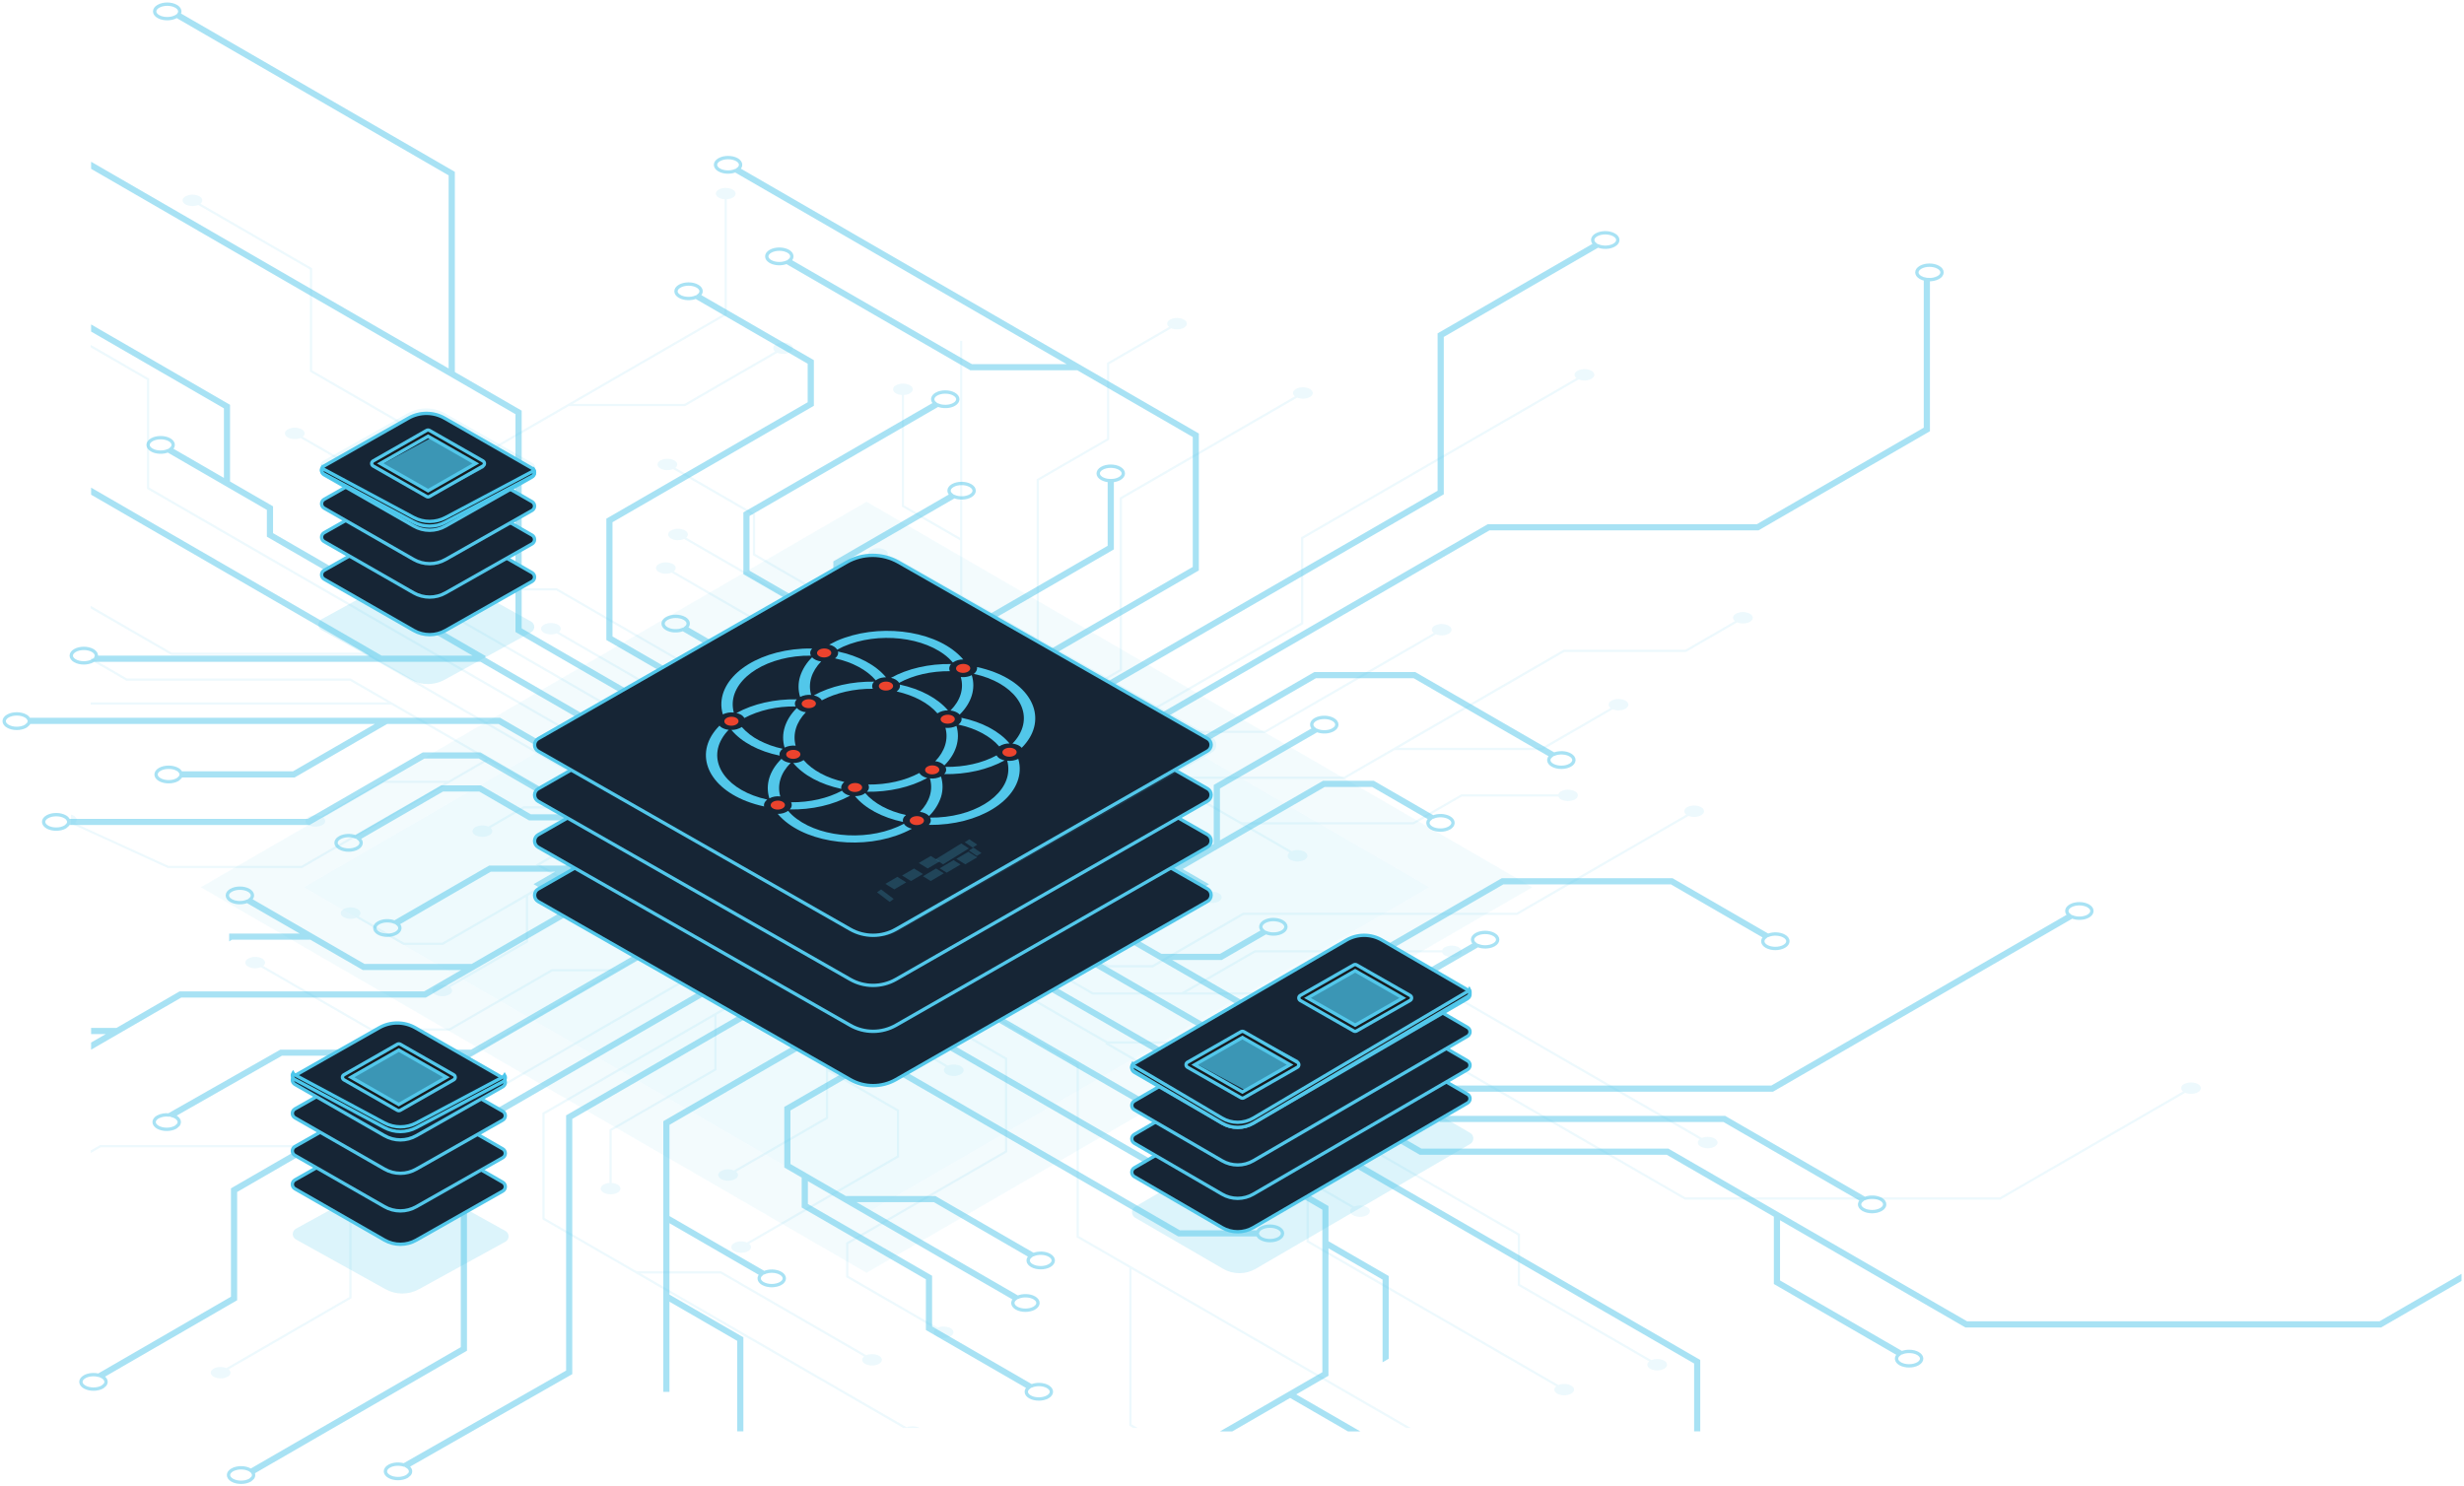 <?xml version="1.0" encoding="UTF-8"?>
<svg width="590px" height="356px" viewBox="0 0 590 356" version="1.1" xmlns="http://www.w3.org/2000/svg" xmlns:xlink="http://www.w3.org/1999/xlink">
    <g id="Page-1" stroke="none" stroke-width="1" fill="none" fill-rule="evenodd">
        <g id="Desktop-HD-Copy-3" transform="translate(-829, -216)">
            <g id="test" transform="translate(830, 217)">
                <path d="M568.871,315.845 L469.903,315.845 L398.467,274.532 L398.389,274.487 L339.247,274.487 L258.379,227.722 L266.918,222.783 L343.836,267.266 L343.914,267.311 L411.786,267.311 L444.849,286.428 C443.999,287.107 444.093,288.058 445.149,288.668 C446.33,289.345 448.219,289.345 449.4,288.668 C450.58,287.992 450.58,286.892 449.4,286.215 C448.342,285.603 446.698,285.548 445.527,286.04 L412.053,266.684 L411.975,266.639 L344.103,266.639 L332.72,260.058 L423.429,260.058 L495.151,218.577 C496.332,219.069 497.966,219.015 499.022,218.402 C500.203,217.726 500.203,216.628 499.022,215.949 C497.841,215.27 495.952,215.273 494.771,215.949 C493.715,216.562 493.621,217.513 494.469,218.189 L423.242,259.384 L331.551,259.384 L302.86,242.792 L314.132,236.273 L334.132,236.273 L352.857,225.444 C354.038,225.936 355.675,225.879 356.73,225.269 C357.911,224.593 357.911,223.493 356.73,222.816 C355.549,222.14 353.66,222.14 352.479,222.816 C351.421,223.426 351.327,224.377 352.177,225.056 L333.941,235.601 L315.284,235.601 L358.886,210.395 L399.19,210.395 L421.67,223.405 C420.822,224.084 420.916,225.035 421.972,225.645 C423.153,226.324 425.042,226.324 426.223,225.645 C427.404,224.966 427.404,223.869 426.223,223.192 C425.167,222.582 423.524,222.527 422.35,223.017 L399.456,209.77 L399.378,209.726 L358.7,209.726 L302.189,242.407 L278.169,228.514 L291.429,228.514 L302.104,222.341 C303.285,222.854 304.952,222.814 306.024,222.187 C307.205,221.51 307.205,220.413 306.024,219.734 C304.843,219.055 302.954,219.057 301.773,219.734 C300.732,220.337 300.623,221.271 301.436,221.948 L291.243,227.84 L277,227.84 L267.582,222.4 L287.696,210.769 L281.4,207.131 L316.094,187.067 L327.666,187.067 L341.484,195.057 C340.636,195.736 340.73,196.687 341.786,197.297 C342.967,197.974 344.856,197.974 346.037,197.297 C347.218,196.621 347.218,195.521 346.037,194.844 C344.981,194.234 343.338,194.177 342.164,194.669 L327.933,186.44 L327.857,186.395 L315.905,186.395 L290.707,200.961 L290.707,187.613 L314.344,173.943 C315.525,174.435 317.159,174.381 318.217,173.77 C319.398,173.092 319.398,171.994 318.217,171.315 C317.036,170.636 315.147,170.639 313.966,171.315 C312.911,171.928 312.816,172.879 313.664,173.555 L290.027,187.225 L290.027,201.349 L280.722,206.731 L247.999,187.807 L263.18,179.026 L282.864,179.026 L313.987,161.028 L337.604,161.028 L370.43,180.015 C369.582,180.694 369.677,181.645 370.732,182.255 C371.913,182.932 373.802,182.932 374.983,182.255 C376.164,181.579 376.164,180.479 374.983,179.802 C373.927,179.19 372.284,179.138 371.112,179.627 L337.868,160.403 L337.79,160.356 L313.815,160.356 L282.691,178.355 L264.349,178.355 L355.542,125.619 L419.965,125.619 L460.554,102.146 L460.721,102.049 L460.721,65.962 C461.554,66.026 462.387,65.854 463.128,65.467 C464.308,64.791 464.308,63.693 463.128,63.014 C461.947,62.335 460.058,62.338 458.877,63.014 C457.696,63.691 457.696,64.791 458.877,65.467 C459.24,65.668 459.633,65.807 460.041,65.879 L460.041,101.661 L419.778,124.947 L355.353,124.947 L247.333,187.419 L235.074,180.323 L344.143,117.25 L344.31,117.153 L344.31,79.464 L381.624,57.884 C382.805,58.373 384.439,58.319 385.497,57.709 C386.678,57.032 386.678,55.932 385.497,55.256 C384.316,54.579 382.427,54.577 381.246,55.256 C380.19,55.866 380.096,56.817 380.946,57.496 L343.796,78.977 L343.628,79.074 L343.628,116.77 L234.392,179.928 L221.514,172.481 L285.495,135.481 L285.662,135.384 L285.662,103.05 L175.767,39.487 C176.615,38.808 176.521,37.858 175.465,37.247 C174.284,36.571 172.395,36.571 171.214,37.247 C170.033,37.924 170.033,39.024 171.214,39.7 C172.27,40.311 173.913,40.367 175.085,39.875 L255.894,86.608 L231.612,86.608 L188.038,61.418 C188.888,60.739 188.794,59.788 187.736,59.178 C186.555,58.501 184.666,58.501 183.485,59.178 C182.304,59.854 182.304,60.954 183.485,61.631 C184.541,62.241 186.184,62.298 187.358,61.806 L231.36,87.234 L231.437,87.279 L257.073,87.279 L285.006,103.433 L285.006,135.007 L233.497,164.789 L233.497,148.748 L265.142,130.447 L265.31,130.347 L265.31,114.101 C265.935,114.076 266.545,113.909 267.095,113.612 C268.276,112.935 268.276,111.838 267.095,111.159 C265.915,110.48 264.025,110.482 262.844,111.159 C261.664,111.835 261.664,112.935 262.844,113.612 C263.395,113.909 264.005,114.076 264.63,114.101 L264.63,129.95 L232.984,148.252 L232.817,148.351 L232.817,165.172 L220.843,172.096 L207.618,164.453 L199.589,169.089 L199.589,134.064 L227.501,117.922 C228.681,118.411 230.318,118.357 231.374,117.747 C232.555,117.07 232.555,115.97 231.374,115.294 C230.193,114.617 228.304,114.615 227.123,115.294 C226.065,115.904 225.97,116.855 226.821,117.531 L199.109,133.576 L198.942,133.676 L198.942,147.97 L178.072,135.906 L178.072,122.34 L223.59,96.017 C224.771,96.509 226.405,96.455 227.461,95.845 C228.641,95.166 228.641,94.068 227.461,93.389 C226.28,92.71 224.39,92.713 223.21,93.389 C222.154,94.002 222.06,94.951 222.907,95.629 L177.565,121.853 L177.397,121.952 L177.397,136.29 L198.937,148.748 L198.937,169.489 L187.516,176.093 L177.857,170.508 L177.857,157.822 L163.215,149.356 C164.063,148.677 163.969,147.727 162.913,147.116 C161.732,146.437 159.843,146.437 158.662,147.116 C157.481,147.795 157.481,148.893 158.662,149.569 C159.718,150.18 161.362,150.234 162.533,149.744 L177.175,158.21 L177.175,170.118 L145.26,151.653 L145.26,123.842 L193.312,96.055 L193.479,95.958 L193.479,85.486 L166.304,69.772 C167.152,69.094 167.058,68.143 166.002,67.532 C164.821,66.856 162.932,66.854 161.751,67.532 C160.57,68.211 160.57,69.309 161.751,69.985 C162.807,70.596 164.451,70.65 165.624,70.16 L192.797,85.874 L192.797,95.573 L144.755,123.357 L144.587,123.454 L144.587,152.041 L186.86,176.481 L178.32,181.42 L123.514,149.723 L123.514,97.576 L107.515,88.325 L107.515,40.382 L41.826,2.402 C42.268,1.775 42.051,1.027 41.17,0.509 C39.989,-0.17 38.1,-0.17 36.919,0.509 C35.738,1.188 35.738,2.286 36.919,2.962 C38.1,3.639 39.989,3.639 41.17,2.962 C41.219,2.931 41.257,2.898 41.305,2.868 L106.83,40.769 L106.83,87.937 L21.214,38.425 L21.214,39.201 L122.832,97.964 L122.832,150.123 L177.64,181.82 L167.941,187.429 L114.588,156.564 L114.758,156.271 L63.983,126.915 L63.983,120.495 L53.679,114.539 L53.679,96.174 L21.214,77.394 L21.214,78.172 L53.018,96.561 L53.018,114.149 L39.899,106.563 C40.747,105.886 40.653,104.935 39.597,104.325 C38.416,103.646 36.527,103.646 35.346,104.325 C34.165,105.004 34.165,106.099 35.346,106.778 C36.402,107.388 38.045,107.443 39.217,106.951 L63.305,120.883 L63.305,127.303 L113.659,156.422 L90.28,156.422 L21.214,116.476 L21.214,117.243 L88.955,156.422 L21.991,156.422 C22.227,155.857 21.963,155.239 21.198,154.795 C20.017,154.116 18.128,154.116 16.947,154.795 C15.766,155.473 15.766,156.571 16.947,157.248 C18.128,157.924 20.017,157.924 21.198,157.248 C21.25,157.217 21.285,157.184 21.332,157.153 L21.384,157.096 L114.162,157.096 L167.268,187.805 L157.222,193.617 L118.727,171.353 L118.649,171.308 L5.928,171.308 C5.762,170.953 5.484,170.662 5.136,170.482 C3.956,169.806 2.066,169.806 0.886,170.482 C-0.295,171.159 -0.295,172.259 0.886,172.935 C2.066,173.612 3.956,173.614 5.136,172.935 C5.183,172.907 5.228,172.875 5.271,172.841 L5.793,172.368 C5.875,172.252 5.935,172.122 5.97,171.984 L90.261,171.984 L69.264,184.126 L42.315,184.126 C42.155,183.751 41.868,183.444 41.505,183.258 C40.324,182.582 38.435,182.582 37.254,183.258 C36.074,183.935 36.074,185.035 37.254,185.714 C38.435,186.393 40.324,186.39 41.505,185.714 C41.557,185.683 41.593,185.65 41.64,185.617 L42.162,185.144 C42.235,185.039 42.29,184.923 42.327,184.801 L69.443,184.801 L91.604,171.984 L118.475,171.984 L156.56,194.009 L147.716,199.124 L114.014,179.632 L113.936,179.587 L100.352,179.587 L72.808,195.509 L15.407,195.509 C15.253,195.117 14.959,194.796 14.583,194.608 C13.402,193.931 11.513,193.931 10.332,194.608 C9.151,195.284 9.151,196.384 10.332,197.063 C11.513,197.742 13.402,197.74 14.583,197.063 C14.635,197.032 14.67,196.999 14.718,196.966 L15.239,196.493 C15.306,196.398 15.358,196.293 15.395,196.183 L72.99,196.183 L100.527,180.254 L113.752,180.254 L138.218,194.407 L125.982,194.407 L114.044,187.497 L104.777,187.497 L84.156,199.422 C82.987,198.948 81.386,199.029 80.349,199.627 C79.168,200.304 79.168,201.404 80.349,202.08 C81.53,202.757 83.419,202.757 84.6,202.08 C85.677,201.458 85.752,200.484 84.848,199.802 L104.966,188.169 L113.874,188.169 L125.796,195.079 L139.375,195.079 L147.029,199.507 L134.588,206.705 L116.231,206.705 L93.498,219.85 C92.318,219.358 90.683,219.415 89.628,220.025 C88.447,220.701 88.447,221.801 89.628,222.478 C90.809,223.154 92.698,223.154 93.879,222.478 C94.934,221.867 95.029,220.917 94.181,220.238 L116.411,207.367 L133.414,207.367 L127.56,210.752 L136.659,216.022 L112.054,230.255 L86.17,230.255 L58.87,214.464 C59.72,213.785 59.626,212.836 58.57,212.223 C57.389,211.547 55.5,211.547 54.319,212.223 C53.139,212.9 53.139,214 54.319,214.676 C55.377,215.289 57.021,215.344 58.192,214.852 L72.26,222.979 L54.277,222.979 L54.277,223.753 L54.449,223.653 L73.422,223.653 L85.913,230.878 L85.991,230.923 L110.892,230.923 L100.685,236.824 L42.117,236.824 L27.003,245.577 L21.214,245.577 L21.214,246.251 L25.836,246.251 L21.214,248.921 L21.214,249.7 L42.296,237.508 L100.864,237.508 L137.339,216.415 L154.343,226.246 L111.905,250.781 L66.236,250.781 L39.418,266.031 C38.515,265.924 37.6,266.088 36.791,266.504 C35.611,267.183 35.611,268.28 36.791,268.959 C37.972,269.638 39.862,269.636 41.042,268.959 C41.094,268.929 41.13,268.895 41.177,268.862 L41.699,268.389 C42.141,267.762 41.923,267.017 41.042,266.497 C40.844,266.387 40.635,266.297 40.419,266.23 L66.425,251.431 L110.752,251.431 L54.702,283.838 L54.702,309.787 L22.584,328.366 C21.486,328.087 20.159,328.202 19.259,328.723 C18.078,329.399 18.078,330.499 19.259,331.176 C20.44,331.852 22.329,331.855 23.51,331.176 C23.559,331.147 23.597,331.112 23.642,331.081 L24.164,330.608 C24.608,329.981 24.4,329.234 23.51,328.716 C23.477,328.697 23.437,328.683 23.401,328.666 L55.387,310.168 L55.387,284.245 L155.032,226.622 L169.658,235.081 L109.737,269.721 L109.737,321.87 L59.047,351.169 C58.985,351.122 58.919,351.078 58.851,351.039 C57.67,350.36 55.781,350.36 54.6,351.039 C53.42,351.718 53.42,352.813 54.6,353.492 C55.781,354.171 57.67,354.168 58.851,353.492 C58.903,353.461 58.939,353.428 58.986,353.397 L59.508,352.924 C59.789,352.555 59.802,352.046 59.538,351.663 L110.417,322.26 L110.417,270.109 L170.307,235.476 L179.333,240.694 L134.956,266.357 L134.956,327.476 L95.718,349.856 C94.585,349.504 93.144,349.596 92.176,350.149 C90.995,350.828 90.995,351.926 92.176,352.602 C93.357,353.279 95.246,353.281 96.427,352.602 C96.473,352.573 96.518,352.542 96.561,352.508 L97.083,352.035 C97.515,351.424 97.319,350.7 96.486,350.192 L135.629,327.867 L135.629,266.74 L180.006,241.077 L192.183,248.119 L158.228,267.753 L158.228,331.938 L158.901,331.938 L158.901,310.047 L175.926,319.893 L175.926,341.399 L176.599,341.399 L176.599,319.505 L158.901,309.272 L158.901,291.247 L181.293,304.2 C180.509,304.874 180.632,305.794 181.664,306.39 C182.845,307.067 184.734,307.067 185.915,306.39 C187.096,305.714 187.096,304.614 185.915,303.937 C184.831,303.311 183.136,303.27 181.959,303.803 L158.903,290.468 L158.903,268.16 L192.856,248.526 L203.7,254.797 L187.198,264.325 L187.198,278.381 L191.363,280.791 L191.363,287.956 L221.105,305.156 L221.105,317.3 L245.319,331.304 C244.471,331.982 244.566,332.931 245.621,333.541 C246.802,334.22 248.691,334.22 249.872,333.541 C251.053,332.862 251.053,331.767 249.872,331.088 C248.817,330.478 247.173,330.424 245.999,330.916 L221.786,316.912 L221.786,304.768 L192.044,287.568 L192.044,281.182 L242.034,310.09 C241.25,310.764 241.373,311.684 242.402,312.28 C243.583,312.959 245.473,312.959 246.653,312.28 C247.834,311.602 247.834,310.504 246.653,309.828 C245.569,309.201 243.874,309.16 242.695,309.693 L202.619,286.511 L222.73,286.511 L245.765,299.857 C244.918,300.534 245.012,301.484 246.068,302.097 C247.248,302.774 249.138,302.774 250.319,302.097 C251.499,301.421 251.499,300.321 250.319,299.642 C249.263,299.031 247.619,298.977 246.448,299.469 L222.973,285.894 L222.896,285.849 L201.499,285.849 L201.499,285.884 L187.866,278 L187.866,264.72 L204.366,255.178 L207.64,257.07 L211.89,254.613 L281.173,294.677 L281.251,294.722 L300.144,294.722 C300.3,295.108 300.591,295.425 300.963,295.613 C302.144,296.29 304.033,296.29 305.214,295.613 C306.395,294.937 306.395,293.837 305.214,293.16 C304.033,292.484 302.144,292.482 300.963,293.16 C300.591,293.347 300.3,293.663 300.144,294.05 L281.426,294.05 L212.564,254.215 L223.094,248.124 L280.668,281.421 C279.82,282.097 279.914,283.048 280.97,283.658 C282.151,284.337 284.04,284.337 285.221,283.658 C286.402,282.979 286.402,281.884 285.221,281.205 C284.165,280.595 282.521,280.541 281.348,281.03 L223.767,247.736 L234.678,241.428 L316.035,288.477 L316.035,327.864 L292.62,341.407 L293.963,341.407 L307.918,333.336 L321.873,341.407 L323.226,341.407 L308.584,332.948 L316.701,328.255 L316.701,297.267 L330.455,305.222 L330.455,324.567 L331.126,324.179 L331.126,304.832 L316.701,296.491 L316.701,288.079 L235.351,241.04 L247.336,234.109 L405.051,325.314 L405.051,341.399 L405.722,341.399 L405.722,324.931 L248.007,233.719 L257.706,228.11 L338.99,275.114 L339.065,275.162 L398.207,275.162 L424.303,290.249 L424.147,290.249 L424.147,306.279 L453.695,323.367 C452.848,324.046 452.942,324.997 453.998,325.608 C455.178,326.284 457.068,326.284 458.249,325.608 C459.429,324.931 459.429,323.833 458.249,323.155 C457.193,322.544 455.549,322.49 454.378,322.98 L424.827,305.891 L424.827,290.547 L469.646,316.472 L469.721,316.517 L569.05,316.517 L588,305.558 L588,304.78 L568.871,315.845 Z M207.64,256.287 L128.915,210.762 L207.637,165.238 L286.359,210.764 L207.64,256.287 Z" id="Shape" stroke="#52C7EA" stroke-width="0.8" opacity="0.5"></path>
                <path d="M20.722,82.189 L34.192,89.98 L34.192,116.068 L158.595,187.988 L150.947,192.408 L86.834,155.344 L86.773,155.309 L40.127,155.309 L20.722,144.092 L20.722,144.705 L39.921,155.804 L39.982,155.839 L86.631,155.839 L150.427,192.716 L143.692,196.609 L83.01,161.535 L82.949,161.5 L29.414,161.5 L20.722,156.473 L20.722,157.086 L29.211,161.994 L29.272,162.03 L82.807,162.03 L91.788,167.219 L20.722,167.219 L20.722,167.75 L92.702,167.75 L115.33,180.834 L106.44,185.974 L90.667,185.974 L75.895,194.515 C74.904,194.123 73.793,194.173 72.841,194.652 C71.917,195.187 71.917,196.053 72.841,196.588 C73.893,197.12 75.135,197.12 76.188,196.588 C77.022,196.114 77.095,195.355 76.424,194.82 L90.807,186.506 L105.525,186.506 L71.151,206.385 L39.354,206.385 L16.903,196.126 C17.572,195.591 17.496,194.843 16.666,194.361 C16.456,194.245 16.232,194.156 16,194.096 L16,196.538 C16.126,196.51 16.251,196.475 16.373,196.434 L39.16,206.872 L39.221,206.908 L71.289,206.908 L115.86,181.139 L134.804,192.091 L124.346,192.091 L115.924,196.964 C114.924,196.555 113.797,196.599 112.832,197.085 C111.911,197.619 111.911,198.485 112.832,199.018 C113.883,199.553 115.126,199.553 116.176,199.018 C116.999,198.545 117.086,197.806 116.446,197.274 L124.481,192.626 L135.713,192.626 L143.144,196.921 L127.676,205.862 L127.279,206.098 L132.242,208.971 L104.892,224.782 L95.763,224.782 L84.863,218.482 C85.532,217.947 85.459,217.197 84.627,216.717 C83.575,216.182 82.332,216.182 81.28,216.717 C80.356,217.249 80.356,218.115 81.28,218.65 C82.115,219.124 83.407,219.176 84.334,218.788 L95.559,225.279 L95.621,225.314 L105.036,225.314 L124.92,213.818 L124.92,224.342 L106.277,235.121 C105.35,234.735 104.055,234.778 103.221,235.258 C102.297,235.793 102.297,236.659 103.221,237.194 C104.272,237.729 105.516,237.729 106.567,237.194 C107.402,236.721 107.475,235.964 106.804,235.429 L125.447,224.652 L125.447,213.513 L132.785,209.27 L158.597,224.178 L146.622,231.112 L131.098,231.112 L106.548,245.311 L87.924,245.311 L62.025,230.331 C62.693,229.796 62.618,229.049 61.788,228.566 C60.737,228.031 59.493,228.031 58.442,228.566 C57.518,229.101 57.518,229.967 58.442,230.502 C59.276,230.975 60.569,231.025 61.495,230.639 L87.727,245.801 L87.789,245.834 L106.695,245.834 L131.245,231.635 L145.701,231.635 L73.779,273.226 L22.969,273.226 L20.727,274.523 L20.727,275.136 L23.113,273.759 L73.924,273.759 L159.126,224.498 L168.797,230.095 L82.774,279.829 L82.642,279.907 L82.642,309.63 L53.205,326.647 C52.278,326.262 50.983,326.304 50.149,326.787 C49.227,327.319 49.227,328.185 50.149,328.72 C51.201,329.255 52.444,329.255 53.496,328.72 C54.33,328.247 54.403,327.49 53.732,326.955 L83.164,309.938 L83.164,280.207 L169.333,230.395 L179.495,236.266 L129.018,265.44 L128.886,265.519 L128.886,291.027 L215.322,341 L219.198,341 L219.167,340.976 C218.333,340.503 217.04,340.451 216.112,340.839 L152.374,303.991 L171.533,303.991 L205.902,323.869 C205.234,324.404 205.307,325.154 206.139,325.634 C207.19,326.169 208.434,326.169 209.485,325.634 C210.409,325.1 210.409,324.233 209.485,323.701 C208.651,323.228 207.358,323.176 206.429,323.561 L171.734,303.503 L171.673,303.468 L151.45,303.468 L129.418,290.731 L129.418,265.829 L170.042,242.336 L170.042,254.99 L144.947,269.497 L144.947,282.309 C144.451,282.329 143.967,282.461 143.529,282.695 C142.605,283.229 142.605,284.095 143.529,284.628 C144.58,285.163 145.824,285.163 146.875,284.628 C147.799,284.095 147.799,283.229 146.875,282.695 C146.438,282.46 145.953,282.329 145.457,282.309 L145.457,269.804 L170.553,255.295 L170.553,242.043 L180.006,236.584 L190.298,242.535 L190.43,242.611 L196.757,238.952 L196.757,266.581 L174.74,279.308 C173.814,278.922 172.519,278.965 171.685,279.448 C170.761,279.98 170.761,280.846 171.685,281.381 C172.736,281.916 173.98,281.916 175.031,281.381 C175.865,280.908 175.939,280.151 175.267,279.616 L197.284,266.886 L197.284,255.615 L213.763,265.119 L213.763,275.813 L177.855,296.569 C176.931,296.181 175.634,296.224 174.802,296.706 C173.878,297.241 173.878,298.105 174.802,298.64 C175.853,299.175 177.097,299.175 178.148,298.64 C178.98,298.167 179.056,297.409 178.385,296.875 L214.15,276.196 L214.283,276.12 L214.283,264.813 L197.293,254.99 L197.293,238.635 L206.299,233.429 L213.919,237.833 L213.919,247.843 L225.466,254.517 C224.794,255.052 224.87,255.802 225.702,256.282 C226.753,256.816 227.995,256.816 229.046,256.282 C229.97,255.747 229.97,254.881 229.046,254.346 C228.214,253.873 226.919,253.821 225.993,254.209 L214.446,247.533 L214.446,238.141 L239.633,252.702 L239.633,274.63 L201.731,296.541 L201.599,296.619 L201.599,304.876 L223.034,317.267 C222.365,317.801 222.438,318.552 223.27,319.032 C224.322,319.567 225.565,319.567 226.616,319.032 C227.54,318.499 227.54,317.633 226.616,317.098 C225.782,316.625 224.489,316.573 223.563,316.961 L202.128,304.568 L202.128,296.924 L240.028,275.013 L240.16,274.937 L240.16,252.394 L206.834,233.121 L213.569,229.226 L256.798,254.219 L256.798,295.341 L269.418,302.635 L269.418,340.439 L270.386,341 L271.448,341 L269.949,340.132 L269.949,302.942 L335.778,341 L336.839,341 L257.329,295.033 L257.329,253.913 L214.098,228.911 L221.748,224.488 L263.828,248.818 L263.696,249.055 L303.737,272.218 L303.737,277.278 L311.864,281.977 L311.864,296.458 L371.64,331.009 C370.969,331.544 371.045,332.294 371.877,332.774 C372.927,333.309 374.17,333.309 375.221,332.774 C376.145,332.242 376.145,331.376 375.221,330.841 C374.389,330.367 373.094,330.315 372.167,330.703 L312.391,296.153 L312.391,282.285 L322.737,288.268 C322.069,288.802 322.142,289.553 322.974,290.033 C324.025,290.568 325.269,290.568 326.32,290.033 C327.244,289.498 327.244,288.632 326.32,288.1 C325.486,287.626 324.193,287.574 323.264,287.962 L304.276,276.951 L304.276,271.889 L264.573,248.934 L283.006,248.934 L362.428,294.844 L362.428,306.852 L393.898,325.043 C393.229,325.578 393.302,326.328 394.134,326.811 C395.185,327.343 396.427,327.343 397.478,326.811 C398.402,326.276 398.402,325.41 397.478,324.875 C396.646,324.401 395.351,324.352 394.425,324.738 L362.955,306.544 L362.955,294.539 L284.067,248.93 L337.791,248.93 L402.379,286.27 L402.441,286.306 L477.976,286.306 L522.251,260.71 C523.178,261.096 524.473,261.053 525.307,260.573 C526.231,260.038 526.231,259.172 525.307,258.637 C524.255,258.102 523.012,258.102 521.961,258.637 C521.126,259.11 521.053,259.867 521.724,260.402 L477.836,285.776 L402.571,285.776 L337.983,248.435 L337.924,248.399 L264.166,248.399 L222.27,224.19 L230.194,219.611 L260.56,237.166 L260.621,237.201 L346.082,237.201 L405.995,271.842 C405.326,272.377 405.402,273.124 406.232,273.607 C407.284,274.14 408.526,274.14 409.578,273.607 C410.502,273.072 410.502,272.206 409.578,271.671 C408.746,271.198 407.451,271.146 406.525,271.534 L346.283,236.707 L346.221,236.671 L283.018,236.671 L299.577,227.096 L344.295,227.096 C344.42,227.403 344.649,227.655 344.943,227.806 C345.995,228.339 347.237,228.339 348.289,227.806 C349.213,227.271 349.213,226.405 348.289,225.87 C347.238,225.335 345.994,225.335 344.943,225.87 C344.648,226.021 344.418,226.273 344.295,226.58 L299.436,226.58 L281.948,236.688 L260.761,236.688 L230.733,219.303 L237.705,215.28 L264.289,230.651 L264.351,230.686 L275.056,230.686 L296.782,218.125 L362.294,218.125 L403.325,194.406 C404.246,194.772 405.518,194.723 406.338,194.247 C407.262,193.712 407.262,192.846 406.338,192.314 C405.286,191.779 404.043,191.779 402.992,192.314 C402.145,192.801 402.084,193.568 402.788,194.103 L362.152,217.585 L296.64,217.585 L274.914,230.144 L264.492,230.144 L245.194,218.986 L254.843,218.986 L264.197,224.394 L264.258,224.429 L271.57,224.429 L287.834,215.027 C288.756,215.389 290.02,215.337 290.838,214.864 C291.762,214.329 291.762,213.463 290.838,212.931 C289.787,212.396 288.543,212.396 287.492,212.931 C286.643,213.42 286.584,214.189 287.296,214.724 L271.426,223.899 L264.4,223.899 L255.044,218.499 L254.983,218.463 L244.275,218.463 L238.237,214.973 L248.056,209.293 L262.533,209.293 L280.463,198.928 C281.387,199.316 282.685,199.271 283.517,198.791 C284.441,198.256 284.441,197.39 283.517,196.855 C282.465,196.323 281.222,196.323 280.17,196.855 C279.338,197.328 279.263,198.088 279.934,198.623 L262.394,208.763 L248.975,208.763 L253.194,206.323 L253.591,206.087 L246.416,201.933 L265.828,190.709 L286.242,190.709 L307.776,203.157 C307.107,203.692 307.18,204.442 308.012,204.922 C309.063,205.457 310.307,205.457 311.358,204.922 C312.282,204.39 312.28,203.524 311.358,202.989 C310.524,202.516 309.231,202.464 308.303,202.852 L297.212,196.438 L337.479,196.438 L349.059,189.744 L372.134,189.744 C372.257,190.051 372.487,190.303 372.782,190.454 C373.834,190.986 375.076,190.986 376.128,190.454 C377.052,189.919 377.052,189.053 376.128,188.518 C375.076,187.986 373.834,187.986 372.782,188.518 C372.487,188.668 372.257,188.92 372.134,189.228 L348.918,189.228 L337.338,195.92 L296.297,195.92 L286.445,190.224 L286.386,190.191 L266.747,190.191 L274.796,185.536 L320.991,185.536 L332.914,178.643 L368.266,178.643 L385.168,168.871 C386.092,169.259 387.389,169.214 388.221,168.734 C389.145,168.199 389.145,167.333 388.221,166.798 C387.169,166.266 385.927,166.266 384.875,166.798 C384.043,167.272 383.967,168.031 384.638,168.566 L368.122,178.112 L333.831,178.112 L373.533,155.158 L402.682,155.158 L414.954,148.058 C415.878,148.446 417.173,148.404 418.008,147.921 C418.932,147.386 418.932,146.52 418.008,145.987 C416.956,145.452 415.713,145.452 414.661,145.987 C413.829,146.461 413.754,147.218 414.425,147.753 L402.543,154.616 L373.389,154.616 L320.849,185.004 L274.654,185.004 L245.884,201.635 L232.477,193.887 L265.948,174.537 L301.967,174.537 L342.825,150.914 C343.817,151.306 344.928,151.256 345.881,150.777 C346.805,150.242 346.805,149.376 345.881,148.841 C344.829,148.309 343.587,148.309 342.535,148.841 C341.703,149.315 341.627,150.074 342.298,150.609 L301.825,174.009 L266.865,174.009 L310.938,148.522 L311.07,148.446 L311.07,127.983 L377.005,89.866 C377.929,90.254 379.224,90.212 380.058,89.729 C380.982,89.196 380.982,88.33 380.058,87.795 C379.007,87.261 377.764,87.261 376.712,87.795 C375.878,88.269 375.805,89.026 376.476,89.561 L310.673,127.602 L310.541,127.678 L310.541,148.139 L231.946,193.575 L220.41,186.906 L267.517,159.673 L267.65,159.595 L267.65,118.477 L309.598,94.228 C310.522,94.613 311.817,94.571 312.651,94.09 C313.575,93.556 313.575,92.689 312.651,92.155 C311.6,91.62 310.356,91.62 309.305,92.155 C308.473,92.628 308.397,93.387 309.068,93.92 L267.25,118.094 L267.118,118.172 L267.118,159.292 L219.881,186.601 L212.763,182.488 L247.765,162.25 L247.765,114.056 L264.592,104.328 L264.592,86.212 L279.45,77.624 C280.374,78.01 281.671,77.967 282.503,77.485 C283.427,76.952 283.427,76.086 282.503,75.551 C281.451,75.016 280.208,75.016 279.157,75.551 C278.325,76.025 278.249,76.782 278.92,77.317 L264.062,85.907 L264.062,104.034 L247.238,113.763 L247.238,161.94 L212.238,182.176 L202.634,176.624 L229.415,161.14 L229.415,80.63 L228.888,80.63 L228.888,127.794 L215.459,120.032 L215.459,93.591 C215.955,93.571 216.44,93.439 216.877,93.205 C217.801,92.67 217.801,91.804 216.877,91.269 C215.826,90.735 214.583,90.735 213.531,91.269 C212.607,91.804 212.607,92.67 213.531,93.205 C213.969,93.439 214.453,93.571 214.949,93.591 L214.949,120.332 L228.888,128.407 L228.888,142.625 L211.22,132.411 C211.837,131.881 211.74,131.154 210.927,130.683 C209.876,130.148 208.633,130.148 207.583,130.683 C206.659,131.218 206.659,132.084 207.583,132.619 C208.436,133.111 209.773,133.142 210.702,132.726 L228.888,143.245 L228.888,160.847 L202.1,176.321 L193.547,171.377 L206.562,163.854 L206.562,152.77 L203.274,150.877 L203.274,145.218 L179.817,131.649 L179.817,122.081 L160.717,111.039 C161.388,110.504 161.312,109.754 160.48,109.274 C159.429,108.739 158.186,108.739 157.134,109.274 C156.21,109.809 156.21,110.675 157.134,111.207 C157.966,111.68 159.261,111.732 160.187,111.344 L179.287,122.386 L179.287,131.961 L202.745,145.524 L202.745,150.564 L163.316,127.768 C163.936,127.238 163.839,126.511 163.026,126.04 C161.974,125.505 160.731,125.505 159.679,126.04 C158.755,126.575 158.755,127.441 159.679,127.976 C160.532,128.468 161.872,128.501 162.799,128.083 L194.41,146.357 L178.55,146.357 L160.353,135.842 C161.022,135.307 160.948,134.557 160.117,134.074 C159.064,133.542 157.822,133.542 156.77,134.074 C155.846,134.609 155.846,135.475 156.77,136.01 C157.723,136.489 158.834,136.539 159.826,136.148 L178.401,146.887 L195.275,146.887 L195.275,146.858 L206.028,153.077 L206.028,163.547 L193.013,171.072 L190.565,169.652 L190.432,169.577 L187.079,171.515 L132.436,139.932 L132.374,139.896 L117.469,139.896 C117.347,139.588 117.116,139.336 116.822,139.186 C115.77,138.651 114.527,138.651 113.475,139.186 C112.551,139.719 112.551,140.585 113.475,141.12 C114.527,141.654 115.77,141.654 116.822,141.12 C117.117,140.97 117.347,140.717 117.469,140.41 L132.23,140.41 L186.552,171.825 L178.245,176.629 L132.833,150.375 C133.504,149.84 133.428,149.09 132.596,148.607 C131.545,148.075 130.304,148.075 129.252,148.607 C128.328,149.142 128.328,150.008 129.252,150.543 C130.084,151.016 131.379,151.068 132.306,150.68 L177.713,176.934 L169.109,181.904 L104.939,144.811 L104.939,113.751 L135.205,96.253 L135.205,96.253 L163.061,96.253 L185.125,83.496 C186.049,83.884 187.346,83.841 188.178,83.358 C189.102,82.826 189.102,81.96 188.178,81.425 C187.126,80.89 185.883,80.89 184.832,81.425 C184,81.898 183.924,82.655 184.595,83.19 L162.917,95.733 L136.111,95.733 L172.895,74.465 L173.027,74.387 L173.027,46.72 C173.523,46.702 174.008,46.57 174.445,46.335 C175.369,45.802 175.369,44.936 174.445,44.401 C173.394,43.866 172.15,43.866 171.099,44.401 C170.175,44.936 170.175,45.802 171.099,46.335 C171.536,46.57 172.021,46.702 172.517,46.72 L172.517,74.079 L111.341,109.437 L73.725,87.689 L73.725,63.231 L47.001,47.783 C47.67,47.248 47.597,46.498 46.765,46.018 C45.713,45.483 44.47,45.483 43.419,46.018 C42.495,46.55 42.495,47.416 43.419,47.951 C44.253,48.424 45.546,48.476 46.474,48.088 L73.196,63.539 L73.196,87.994 L110.812,109.742 L104.542,113.368 L104.41,113.443 L104.41,137.87 L93.562,131.602 L93.562,116.347 L71.494,103.592 C72.163,103.057 72.087,102.307 71.258,101.824 C70.206,101.292 68.964,101.292 67.911,101.824 C66.987,102.359 66.987,103.225 67.911,103.76 C68.743,104.233 70.038,104.285 70.965,103.897 L93.028,116.652 L93.028,131.907 L104.405,138.483 L104.405,145.109 L168.579,182.216 L159.126,187.68 L34.729,115.763 L34.729,89.674 L20.722,81.579 L20.722,82.189 Z M190.437,170.192 L252.52,206.089 L190.437,241.986 L128.345,206.089 L190.437,170.192 Z" id="Shape" fill="#4BC7EC" fill-rule="nonzero" opacity="0.1"></path>
                <g id="Group" opacity="0.1" transform="translate(47, 119)" fill="#52C7EA" fill-rule="nonzero">
                    <g opacity="0.67" id="Path">
                        <polygon points="159.502 184.827 0.08 92.491 159.498 0.159 318.92 92.495"></polygon>
                    </g>
                    <polygon id="Path" points="159.502 170.508 24.805 92.493 159.5 14.478 294.195 92.495"></polygon>
                    <polygon id="Path" points="159.502 153.87 53.531 92.493 159.5 31.116 265.469 92.493"></polygon>
                    <path d="M159.502,154.187 C159.447,154.187 159.392,154.173 159.344,154.145 L53.363,92.768 C53.266,92.71 53.206,92.605 53.206,92.492 C53.206,92.378 53.266,92.273 53.363,92.216 L78.81,77.477 C78.96,77.404 79.142,77.46 79.225,77.605 C79.309,77.75 79.267,77.935 79.129,78.029 L54.166,92.493 L159.502,153.496 L264.836,92.486 L241.007,78.685 C240.856,78.598 240.804,78.404 240.891,78.252 C240.979,78.1 241.173,78.047 241.326,78.133 L265.637,92.218 C265.735,92.274 265.795,92.379 265.795,92.493 C265.795,92.607 265.734,92.712 265.637,92.77 L159.67,154.145 C159.619,154.174 159.561,154.189 159.502,154.187 L159.502,154.187 Z" id="Path"></path>
                </g>
                <path d="M201.737,169.646 C205.592,167.451 210.295,167.451 214.15,169.646 L288.127,211.873 C288.665,212.174 289,212.749 289,213.373 C289,213.997 288.665,214.571 288.127,214.872 L213.534,257.547 C210.132,259.484 205.981,259.484 202.579,257.547 L127.873,214.908 C127.335,214.607 127,214.033 127,213.409 C127,212.785 127.335,212.21 127.873,211.909 L201.737,169.646 Z" id="Path" stroke="#52C7EA" stroke-width="0.8" fill="#162535" fill-rule="nonzero"></path>
                <path d="M201.737,156.646 C205.592,154.451 210.295,154.451 214.15,156.646 L288.127,198.873 C288.665,199.174 289,199.749 289,200.373 C289,200.997 288.665,201.571 288.127,201.872 L213.534,244.547 C210.132,246.484 205.981,246.484 202.579,244.547 L127.873,201.908 C127.335,201.607 127,201.033 127,200.409 C127,199.785 127.335,199.21 127.873,198.909 L201.737,156.646 Z" id="Path" stroke="#52C7EA" stroke-width="0.8" fill="#162535" fill-rule="nonzero"></path>
                <path d="M201.737,145.646 C205.592,143.451 210.295,143.451 214.15,145.646 L288.127,187.873 C288.665,188.174 289,188.749 289,189.373 C289,189.997 288.665,190.571 288.127,190.872 L213.534,233.547 C210.132,235.484 205.981,235.484 202.579,233.547 L127.873,190.908 C127.335,190.607 127,190.033 127,189.409 C127,188.785 127.335,188.21 127.873,187.909 L201.737,145.646 Z" id="Path" stroke="#52C7EA" stroke-width="0.8" fill="#162535" fill-rule="nonzero"></path>
                <g id="Group" opacity="0.11" transform="translate(127, 132)" fill="#161B20" fill-rule="nonzero" stroke="#4BC7EC" stroke-width="0.8">
                    <path d="M75.193,1.722 C79.065,-0.469 83.79,-0.469 87.662,1.722 L161.977,43.885 C162.518,44.186 162.854,44.76 162.854,45.383 C162.854,46.006 162.518,46.58 161.977,46.881 L87.044,89.49 C83.627,91.425 79.456,91.425 76.039,89.49 L0.993,46.916 C0.452,46.616 0.115,46.042 0.115,45.419 C0.115,44.796 0.452,44.222 0.993,43.921 L75.193,1.722 Z" id="Path"></path>
                </g>
                <path d="M201.737,133.646 C205.592,131.451 210.295,131.451 214.15,133.646 L288.127,175.873 C288.665,176.174 289,176.749 289,177.373 C289,177.997 288.665,178.571 288.127,178.872 L213.534,221.547 C210.132,223.484 205.981,223.484 202.579,221.547 L127.873,178.908 C127.335,178.607 127,178.033 127,177.409 C127,176.785 127.335,176.21 127.873,175.909 L201.737,133.646 Z" id="Path" stroke="#52C7EA" stroke-width="0.8" fill="#162535" fill-rule="nonzero"></path>
                <g id="Group" opacity="0.2" transform="translate(75, 135)" fill="#52C7EA" fill-rule="nonzero">
                    <path d="M26.455,27.831 C25.052,27.833 23.672,27.477 22.456,26.801 L1.006,14.889 C0.528,14.622 0.234,14.129 0.234,13.596 C0.234,13.063 0.528,12.57 1.006,12.304 L21.193,1.215 C23.986,-0.332 27.42,-0.332 30.213,1.215 L51.154,12.843 C51.633,13.109 51.929,13.603 51.929,14.137 C51.929,14.67 51.633,15.164 51.154,15.43 L30.455,26.797 C29.239,27.475 27.859,27.832 26.455,27.831 L26.455,27.831 Z" id="Path"></path>
                </g>
                <path d="M105.472,124.16 C102.782,122.613 99.468,122.613 96.778,124.16 L76.612,135.59 C76.233,135.807 76,136.21 76,136.645 C76,137.081 76.233,137.483 76.612,137.701 L98.045,149.979 C100.416,151.34 103.336,151.34 105.707,149.979 L126.388,138.261 C126.767,138.044 127,137.641 127,137.206 C127,136.77 126.767,136.368 126.388,136.15 L105.472,124.16 Z" id="Path" stroke="#52C7EA" stroke-width="0.8" fill="#162535" fill-rule="nonzero"></path>
                <path d="M105.472,115.159 C102.782,113.614 99.469,113.614 96.778,115.159 L76.612,126.585 C76.233,126.803 76,127.205 76,127.64 C76,128.075 76.233,128.478 76.612,128.695 L98.045,140.98 C100.416,142.34 103.336,142.34 105.707,140.98 L126.388,129.265 C126.767,129.048 127,128.645 127,128.21 C127,127.775 126.767,127.373 126.388,127.155 L105.472,115.159 Z" id="Path" stroke="#52C7EA" stroke-width="0.8" fill="#162535" fill-rule="nonzero"></path>
                <path d="M105.472,107.159 C102.782,105.614 99.469,105.614 96.778,107.159 L76.612,118.588 C76.233,118.805 76,119.208 76,119.643 C76,120.079 76.233,120.481 76.612,120.699 L98.045,132.979 C100.416,134.34 103.336,134.34 105.707,132.979 L126.388,121.259 C126.767,121.042 127,120.639 127,120.204 C127,119.768 126.767,119.366 126.388,119.148 L105.472,107.159 Z" id="Path" stroke="#52C7EA" stroke-width="0.8" fill="#162535" fill-rule="nonzero"></path>
                <g id="Group" opacity="0.11" transform="translate(76, 97)" fill="#161B20" fill-rule="nonzero" stroke="#4BC7EC" stroke-width="0.8">
                    <path d="M29.408,1.372 C26.731,-0.153 23.433,-0.153 20.755,1.372 L0.684,12.645 C0.307,12.86 0.075,13.256 0.075,13.686 C0.075,14.115 0.307,14.512 0.684,14.727 L22.016,26.824 C24.375,28.169 27.282,28.169 29.642,26.824 L50.225,15.266 C50.602,15.051 50.834,14.654 50.834,14.225 C50.834,13.795 50.602,13.398 50.225,13.184 L29.408,1.372 Z" id="Path"></path>
                </g>
                <path d="M105.472,99.16 C102.782,97.613 99.469,97.613 96.778,99.16 L76.612,110.595 C76.233,110.812 76,111.215 76,111.651 C76,112.086 76.233,112.489 76.612,112.707 L98.045,124.977 C100.415,126.341 103.336,126.341 105.707,124.977 L126.388,113.253 C126.767,113.035 127,112.633 127,112.197 C127,111.762 126.767,111.359 126.388,111.141 L105.472,99.16 Z" id="Path" stroke="#52C7EA" stroke-width="0.8" fill="#162535" fill-rule="nonzero"></path>
                <path d="M126.398,111.954 L105.714,122.925 C103.342,124.199 100.422,124.199 98.05,122.925 L76.613,111.427 C76.424,111.324 76.267,111.177 76.158,111 C75.828,111.546 76.031,112.238 76.613,112.55 L98.04,124.042 C100.411,125.319 103.333,125.319 105.704,124.042 L126.389,113.069 C126.97,112.755 127.172,112.063 126.841,111.518 C126.739,111.699 126.586,111.849 126.398,111.954 Z" id="Path" stroke="#4BC7EC" stroke-width="0.8" fill="#161B20" fill-rule="nonzero"></path>
                <polygon id="Path" fill="#4BC7EC" fill-rule="nonzero" opacity="0.7" points="102.001 118 89 110.999 102.001 104 115 110.999"></polygon>
                <path d="M101.5,118 C101.378,117.999 101.258,117.967 101.152,117.907 L88.336,110.593 C88.127,110.466 88,110.242 88,110 C88,109.758 88.127,109.533 88.336,109.406 L101.152,102.09 C101.367,101.97 101.63,101.97 101.846,102.09 L114.664,109.406 C114.873,109.533 115,109.758 115,110 C115,110.242 114.873,110.466 114.664,110.593 L101.846,117.907 C101.74,117.967 101.621,117.999 101.5,118 L101.5,118 Z M90.068,109.999 L101.5,116.522 L112.93,110.001 L101.5,103.475 L90.068,109.999 Z" id="Shape" stroke="#52C7EA" stroke-width="0.8" fill="#161B20" fill-rule="nonzero"></path>
                <g id="Group" opacity="0.2" transform="translate(69, 281)" fill="#52C7EA" fill-rule="nonzero">
                    <path d="M26.319,27.789 C24.915,27.791 23.536,27.436 22.319,26.76 L0.87,14.847 C0.392,14.58 0.098,14.087 0.098,13.553 C0.098,13.02 0.392,12.527 0.87,12.26 L21.056,1.173 C23.85,-0.374 27.283,-0.374 30.076,1.173 L51.015,12.801 C51.494,13.068 51.79,13.561 51.79,14.095 C51.79,14.629 51.494,15.122 51.015,15.388 L30.316,26.755 C29.101,27.433 27.722,27.79 26.319,27.789 Z" id="Path"></path>
                </g>
                <path d="M98.473,270.16 C95.783,268.613 92.47,268.613 89.779,270.16 L69.612,281.59 C69.233,281.807 69,282.21 69,282.645 C69,283.081 69.233,283.483 69.612,283.701 L91.046,295.979 C93.418,297.34 96.337,297.34 98.708,295.979 L119.388,284.261 C119.767,284.044 120,283.641 120,283.206 C120,282.77 119.767,282.368 119.388,282.15 L98.473,270.16 Z" id="Path" stroke="#52C7EA" stroke-width="0.8" fill="#162535" fill-rule="nonzero"></path>
                <path d="M98.473,262.159 C95.783,260.614 92.47,260.614 89.779,262.159 L69.611,273.588 C69.233,273.806 69,274.209 69,274.644 C69,275.08 69.233,275.483 69.611,275.701 L91.046,287.979 C93.417,289.34 96.337,289.34 98.708,287.979 L119.388,276.262 C119.767,276.044 120,275.642 120,275.206 C120,274.771 119.767,274.368 119.388,274.151 L98.473,262.159 Z" id="Path" stroke="#52C7EA" stroke-width="0.8" fill="#162535" fill-rule="nonzero"></path>
                <path d="M98.473,253.159 C95.783,251.614 92.47,251.614 89.779,253.159 L69.612,264.586 C69.233,264.804 69,265.207 69,265.642 C69,266.078 69.233,266.48 69.612,266.698 L91.046,278.977 C93.417,280.341 96.337,280.341 98.708,278.977 L119.388,267.258 C119.767,267.041 120,266.638 120,266.203 C120,265.767 119.767,265.365 119.388,265.147 L98.473,253.159 Z" id="Path" stroke="#52C7EA" stroke-width="0.8" fill="#162535" fill-rule="nonzero"></path>
                <g id="Group" opacity="0.11" transform="translate(69, 244)" fill="#161B20" fill-rule="nonzero" stroke="#4BC7EC" stroke-width="0.8">
                    <path d="M29.511,1.329 C26.833,-0.195 23.535,-0.195 20.858,1.329 L0.784,12.602 C0.407,12.817 0.175,13.214 0.175,13.644 C0.175,14.073 0.407,14.47 0.784,14.685 L22.118,26.795 C24.478,28.14 27.385,28.14 29.744,26.795 L50.328,15.238 C50.705,15.023 50.937,14.626 50.937,14.196 C50.937,13.767 50.705,13.37 50.328,13.155 L29.511,1.329 Z" id="Path"></path>
                </g>
                <path d="M98.473,245.159 C95.783,243.614 92.47,243.614 89.779,245.159 L69.612,256.588 C69.233,256.806 69,257.208 69,257.644 C69,258.079 69.233,258.482 69.612,258.699 L91.046,270.977 C93.417,272.341 96.337,272.341 98.708,270.977 L119.388,259.26 C119.767,259.042 120,258.64 120,258.204 C120,257.769 119.767,257.366 119.388,257.149 L98.473,245.159 Z" id="Path" stroke="#52C7EA" stroke-width="0.8" fill="#162535" fill-rule="nonzero"></path>
                <path d="M119.389,256.951 L98.708,267.92 C96.337,269.193 93.418,269.193 91.046,267.92 L69.611,256.426 C69.422,256.325 69.266,256.177 69.159,256 C68.828,256.545 69.03,257.236 69.611,257.55 L91.046,269.043 C93.417,270.319 96.338,270.319 98.708,269.043 L119.389,258.074 C119.97,257.761 120.172,257.07 119.841,256.525 C119.734,256.702 119.578,256.85 119.389,256.951 Z" id="Path" stroke="#4BC7EC" stroke-width="0.8" fill="#161B20" fill-rule="nonzero"></path>
                <polygon id="Path" fill="#4BC7EC" fill-rule="nonzero" opacity="0.7" points="95.001 264 82 256.999 94.999 250 108 256.999"></polygon>
                <path d="M94.491,265 C94.369,264.999 94.249,264.967 94.143,264.907 L81.335,257.595 C81.127,257.468 81,257.243 81,257.001 C81,256.759 81.127,256.535 81.335,256.408 L94.143,249.093 C94.361,248.969 94.63,248.969 94.848,249.093 L107.654,256.408 C107.868,256.53 108,256.757 108,257.001 C108,257.246 107.868,257.472 107.654,257.595 L94.848,264.907 C94.739,264.969 94.616,265.001 94.491,265 L94.491,265 Z M83.068,257 L94.491,263.523 L105.911,257 L94.491,250.48 L83.068,257 Z" id="Shape" stroke="#52C7EA" stroke-width="0.8" fill="#161B20" fill-rule="nonzero"></path>
                <g id="Group" opacity="0.2" transform="translate(270, 257)" fill="#52C7EA" fill-rule="nonzero">
                    <path d="M25.765,46.919 C24.389,46.92 23.037,46.555 21.844,45.861 L0.813,33.641 C0.343,33.368 0.053,32.862 0.053,32.315 C0.053,31.767 0.343,31.262 0.813,30.989 L51.655,1.401 C54.395,-0.186 57.762,-0.186 60.501,1.401 L81.032,13.326 C81.501,13.6 81.789,14.106 81.789,14.653 C81.789,15.2 81.501,15.706 81.032,15.98 L29.687,45.861 C28.494,46.555 27.142,46.92 25.765,46.919 Z" id="Path"></path>
                </g>
                <path d="M329.903,249.151 C327.266,247.616 324.019,247.616 321.382,249.151 L270.599,278.691 C270.229,278.908 270,279.307 270,279.74 C270,280.172 270.229,280.572 270.599,280.789 L291.608,292.986 C293.932,294.338 296.794,294.338 299.118,292.986 L350.401,263.162 C350.771,262.945 351,262.546 351,262.113 C351,261.68 350.771,261.281 350.401,261.064 L329.903,249.151 Z" id="Path" stroke="#52C7EA" stroke-width="0.8" fill="#162535" fill-rule="nonzero"></path>
                <path d="M329.903,241.152 C327.267,239.616 324.019,239.616 321.382,241.152 L270.599,270.689 C270.229,270.905 270,271.305 270,271.738 C270,272.17 270.229,272.57 270.599,272.786 L291.608,284.986 C293.932,286.338 296.794,286.338 299.118,284.986 L350.401,255.16 C350.771,254.943 351,254.544 351,254.111 C351,253.678 350.771,253.279 350.401,253.062 L329.903,241.152 Z" id="Path" stroke="#52C7EA" stroke-width="0.8" fill="#162535" fill-rule="nonzero"></path>
                <path d="M329.903,233.152 C327.267,231.616 324.019,231.616 321.382,233.152 L270.599,262.689 C270.229,262.906 270,263.306 270,263.738 C270,264.171 270.229,264.57 270.599,264.787 L291.608,276.984 C293.932,278.339 296.794,278.339 299.118,276.984 L350.401,247.16 C350.771,246.944 351,246.544 351,246.112 C351,245.679 350.771,245.279 350.401,245.063 L329.903,233.152 Z" id="Path" stroke="#52C7EA" stroke-width="0.8" fill="#162535" fill-rule="nonzero"></path>
                <g id="Group" opacity="0.11" transform="translate(270, 223)" fill="#161B20" fill-rule="nonzero" stroke="#4BC7EC" stroke-width="0.8">
                    <path d="M59.888,1.368 C57.258,-0.153 54.019,-0.153 51.388,1.368 L0.73,30.621 C0.36,30.835 0.132,31.231 0.132,31.659 C0.132,32.087 0.36,32.483 0.73,32.698 L21.687,44.777 C24.006,46.116 26.86,46.116 29.179,44.777 L80.335,15.241 C80.705,15.027 80.933,14.631 80.933,14.203 C80.933,13.774 80.705,13.378 80.335,13.164 L59.888,1.368 Z" id="Path"></path>
                </g>
                <path d="M329.903,224.152 C327.267,222.616 324.019,222.616 321.382,224.152 L270.599,253.691 C270.229,253.907 270,254.307 270,254.739 C270,255.172 270.229,255.572 270.599,255.788 L291.608,267.986 C293.932,269.338 296.794,269.338 299.118,267.986 L350.401,238.16 C350.771,237.944 351,237.544 351,237.112 C351,236.679 350.771,236.279 350.401,236.063 L329.903,224.152 Z" id="Path" stroke="#52C7EA" stroke-width="0.8" fill="#162535" fill-rule="nonzero"></path>
                <path d="M350.399,236.457 L299.117,266.759 C296.793,268.132 293.932,268.132 291.608,266.759 L270.599,254.365 C270.414,254.257 270.26,254.099 270.156,253.907 C269.832,254.495 270.03,255.24 270.599,255.578 L291.608,267.97 C293.932,269.343 296.793,269.343 299.117,267.97 L350.399,237.671 C350.969,237.334 351.168,236.588 350.845,236 C350.739,236.191 350.585,236.349 350.399,236.457 L350.399,236.457 Z" id="Path" stroke="#52C7EA" stroke-width="0.8" fill="#161B20" fill-rule="nonzero"></path>
                <polygon id="Path" fill="#4BC7EC" fill-rule="nonzero" opacity="0.7" points="297 260 284 253 297 246 310 253"></polygon>
                <path d="M296.495,262 C296.374,262 296.255,261.968 296.15,261.909 L283.335,254.594 C283.127,254.467 283,254.242 283,254 C283,253.758 283.127,253.533 283.335,253.407 L296.148,246.093 C296.366,245.969 296.634,245.969 296.852,246.093 L309.665,253.407 C309.873,253.533 310,253.758 310,254 C310,254.242 309.873,254.467 309.665,254.594 L296.852,261.909 C296.744,261.97 296.62,262.002 296.495,262 Z M285.069,254.001 L296.495,260.525 L307.924,254.001 L296.495,247.478 L285.069,254.001 Z" id="Shape" stroke="#52C7EA" stroke-width="0.8" fill="#161B20" fill-rule="nonzero"></path>
                <polygon id="Path" fill="#4BC7EC" fill-rule="nonzero" opacity="0.7" points="324.001 245 311 237.999 324.001 231 337 237.999"></polygon>
                <path d="M323.491,246 C323.369,246 323.249,245.968 323.143,245.907 L310.335,238.599 C310.127,238.472 310,238.248 310,238.006 C310,237.764 310.127,237.54 310.335,237.413 L323.143,230.096 C323.36,229.968 323.631,229.968 323.848,230.096 L336.654,237.404 C336.868,237.526 337,237.752 337,237.997 C337,238.241 336.868,238.467 336.654,238.59 L323.848,245.898 C323.741,245.964 323.617,246 323.491,246 L323.491,246 Z M312.068,238.005 L323.491,244.524 L334.911,238.005 L323.491,231.488 L312.068,238.005 Z" id="Shape" stroke="#52C7EA" stroke-width="0.8" fill="#161B20" fill-rule="nonzero"></path>
                <g id="_-_-Ockam.io" transform="translate(168, 150)" fill-rule="nonzero">
                    <g id="img-hero">
                        <ellipse id="Oval" fill="#EC432D" transform="translate(61.625, 9.076) rotate(-0.88) translate(-61.625, -9.076) " cx="61.625" cy="9.076" rx="1.705" ry="1.073"></ellipse>
                        <ellipse id="Oval-2" fill="#EC432D" transform="translate(43.148, 13.308) rotate(-0.88) translate(-43.148, -13.308) " cx="43.148" cy="13.308" rx="1.705" ry="1.073"></ellipse>
                        <ellipse id="Oval-3" fill="#EC432D" transform="translate(17.247, 41.818) rotate(-0.88) translate(-17.247, -41.818) " cx="17.247" cy="41.818" rx="1.705" ry="1.073"></ellipse>
                        <ellipse id="Oval-4" fill="#EC432D" transform="translate(28.342, 5.381) rotate(-0.88) translate(-28.342, -5.381) " cx="28.342" cy="5.381" rx="1.705" ry="1.073"></ellipse>
                        <ellipse id="Oval-5" fill="#EC432D" transform="translate(50.54, 45.53) rotate(-0.88) translate(-50.54, -45.53) " cx="50.54" cy="45.53" rx="1.705" ry="1.073"></ellipse>
                        <ellipse id="Oval-6" fill="#EC432D" transform="translate(72.729, 29.157) rotate(-0.88) translate(-72.729, -29.157) " cx="72.729" cy="29.157" rx="1.705" ry="1.073"></ellipse>
                        <ellipse id="Oval-7" fill="#EC432D" transform="translate(35.733, 37.6) rotate(-0.88) translate(-35.733, -37.6) " cx="35.733" cy="37.6" rx="1.705" ry="1.073"></ellipse>
                        <ellipse id="Oval-8" fill="#EC432D" transform="translate(24.664, 17.525) rotate(-0.88) translate(-24.664, -17.525) " cx="24.664" cy="17.525" rx="1.705" ry="1.073"></ellipse>
                        <ellipse id="Oval-9" fill="#EC432D" transform="translate(54.217, 33.38) rotate(-0.88) translate(-54.217, -33.38) " cx="54.217" cy="33.38" rx="1.705" ry="1.073"></ellipse>
                        <ellipse id="Oval-10" fill="#EC432D" transform="translate(20.952, 29.665) rotate(-0.88) translate(-20.952, -29.665) " cx="20.952" cy="29.665" rx="1.705" ry="1.073"></ellipse>
                        <ellipse id="Oval-11" fill="#EC432D" transform="translate(57.929, 21.245) rotate(-0.88) translate(-57.929, -21.245) " cx="57.929" cy="21.245" rx="1.705" ry="1.073"></ellipse>
                        <ellipse id="Oval-12" fill="#EC432D" transform="translate(6.143, 21.734) rotate(-0.88) translate(-6.143, -21.734) " cx="6.143" cy="21.734" rx="1.705" ry="1.073"></ellipse>
                        <path d="M64.186,10.388 C73.6,12.444 78.484,18.925 75.085,24.911 C74.63,25.711 74.07,26.444 73.42,27.09 C73.95,27.14 74.466,27.293 74.939,27.54 C75.21,27.674 75.451,27.864 75.647,28.098 C81.825,21.896 78.915,13.789 69.178,10.008 C67.803,9.48 66.39,9.062 64.952,8.757 C65.044,9.32 64.778,9.931 64.186,10.388 Z" id="Path" fill="#52C7EA"></path>
                        <path d="M60.481,22.541 C64.667,23.443 68.14,25.303 70.253,27.757 C70.993,27.273 71.859,27.029 72.737,27.056 C70.31,24.143 66.193,21.94 61.205,20.898 C61.377,21.485 61.101,22.079 60.481,22.541 Z" id="Path-2" fill="#52C7EA"></path>
                        <path d="M61.026,15.276 C60.613,16.659 59.766,17.97 58.585,19.166 C59.114,19.218 59.629,19.371 60.104,19.616 C60.359,19.75 60.591,19.928 60.788,20.143 C63.643,17.33 64.693,13.929 63.688,10.691 C63.379,10.855 63.049,10.975 62.707,11.047 C62.166,11.171 61.608,11.201 61.056,11.138 C61.457,12.489 61.446,13.932 61.026,15.276 L61.026,15.276 Z" id="Path-3" fill="#52C7EA"></path>
                        <path d="M57.378,32.664 C57.694,33.237 57.59,33.867 57.097,34.396 C62.379,34.497 67.53,33.321 71.539,31.117 C71.197,31.037 70.867,30.916 70.553,30.756 C70.171,30.571 69.851,30.276 69.631,29.907 C66.216,31.764 61.861,32.741 57.368,32.664 L57.378,32.664 Z" id="Path-4" fill="#52C7EA"></path>
                        <path d="M54.946,31.31 C55.767,31.37 56.54,31.724 57.13,32.308 C59.96,29.484 60.981,26.104 60.031,22.856 C59.203,23.248 58.287,23.404 57.38,23.308 C58.132,26.051 57.262,28.904 54.946,31.31 Z" id="Path-5" fill="#52C7EA"></path>
                        <path d="M72.397,32.361 C73.137,38.669 65.601,44.216 55.604,44.774 C54.958,44.808 54.331,44.82 53.692,44.813 C53.879,45.128 53.926,45.511 53.819,45.864 C53.73,46.117 53.591,46.349 53.411,46.545 C54.201,46.545 54.982,46.545 55.746,46.504 C67.266,45.864 75.937,39.47 75.125,32.212 L75.125,32.212 C75.07,31.715 74.97,31.223 74.828,30.744 C74.001,31.136 73.085,31.292 72.178,31.197 C72.281,31.578 72.355,31.967 72.397,32.361 L72.397,32.361 Z" id="Path-6" fill="#52C7EA"></path>
                        <path d="M56.321,39.876 C56.815,38.279 56.815,36.566 56.321,34.969 C55.497,35.371 54.578,35.529 53.67,35.423 C54.47,38.178 53.626,41.021 51.272,43.434 C52.182,43.547 52.989,43.915 53.456,44.433 C54.757,43.171 55.74,41.608 56.321,39.876 L56.321,39.876 Z" id="Path-7" fill="#52C7EA"></path>
                        <path d="M36.833,39.551 C36.468,39.636 36.096,39.676 35.722,39.672 C38.13,42.609 42.278,44.805 47.237,45.852 C47.065,45.267 47.332,44.649 47.945,44.194 C43.749,43.275 40.266,41.399 38.179,38.94 C37.783,39.247 37.322,39.456 36.833,39.551 Z" id="Path-8" fill="#52C7EA"></path>
                        <path d="M38.91,36.9 C39.198,37.478 39.085,38.103 38.592,38.62 C43.865,38.705 49.018,37.531 53.027,35.327 C52.149,35.111 51.458,34.68 51.126,34.124 C47.73,35.96 43.375,36.937 38.91,36.893 L38.91,36.9 Z" id="Path-9" fill="#52C7EA"></path>
                        <path d="M20.427,41.137 C20.717,41.714 20.604,42.34 20.111,42.857 C25.393,42.958 30.534,41.767 34.543,39.563 C33.642,39.352 32.951,38.924 32.607,38.361 C29.242,40.187 24.891,41.178 20.427,41.137 Z" id="Path-10" fill="#52C7EA"></path>
                        <path d="M47.492,48.39 C48.15,48.106 48.765,47.796 49.343,47.476 C48.44,47.264 47.74,46.817 47.433,46.273 C46.961,46.53 46.473,46.776 45.966,46.995 C37.646,50.637 26.315,49.379 20.665,44.19 L20.665,44.19 C20.332,43.876 20.017,43.544 19.722,43.194 C18.981,43.692 18.107,43.944 17.22,43.915 C17.598,44.359 18.002,44.779 18.429,45.173 C24.919,51.118 37.934,52.581 47.492,48.39 L47.492,48.39 Z" id="Path-11" fill="#52C7EA"></path>
                        <path d="M20.941,31.738 C23.377,34.668 27.497,36.872 32.465,37.935 C32.319,37.343 32.586,36.732 33.173,36.275 C29.006,35.363 25.537,33.492 23.424,31.033 C22.681,31.509 21.818,31.754 20.941,31.738 L20.941,31.738 Z" id="Path-12" fill="#52C7EA"></path>
                        <path d="M17.88,35.604 C18.293,34.221 19.139,32.909 20.321,31.711 C19.791,31.66 19.276,31.508 18.802,31.262 C18.546,31.129 18.314,30.951 18.118,30.737 C15.262,33.547 14.203,36.934 15.218,40.189 C16.031,39.782 16.943,39.626 17.842,39.742 C17.444,38.39 17.457,36.947 17.88,35.604 Z" id="Path-13" fill="#52C7EA"></path>
                        <path d="M12.734,26.299 C11.183,25.497 9.787,24.417 8.612,23.109 C7.87,23.586 7.008,23.831 6.131,23.816 C8.567,26.746 12.713,28.945 17.687,29.967 C17.54,29.376 17.816,28.781 18.411,28.324 C16.437,27.915 14.527,27.234 12.734,26.299 L12.734,26.299 Z" id="Path-14" fill="#52C7EA"></path>
                        <path d="M14.72,40.49 C5.306,38.433 0.413,31.935 3.82,25.967 C4.276,25.166 4.836,24.433 5.485,23.787 C4.956,23.735 4.441,23.582 3.967,23.337 C3.704,23.204 3.469,23.019 3.276,22.794 C-2.903,28.998 -0.002,37.086 9.744,40.887 C11.119,41.413 12.532,41.831 13.97,42.138 C13.833,41.563 14.1,40.952 14.72,40.49 Z" id="Path-15" fill="#52C7EA"></path>
                        <path d="M21.519,18.194 C21.331,17.879 21.285,17.497 21.391,17.145 C21.474,16.899 21.607,16.674 21.783,16.486 C16.498,16.385 11.348,17.561 7.339,19.765 C7.676,19.839 8.004,19.955 8.315,20.109 C8.696,20.297 9.017,20.593 9.239,20.961 C12.69,19.111 17.062,18.112 21.519,18.194 L21.519,18.194 Z" id="Path-16" fill="#52C7EA"></path>
                        <path d="M23.969,19.568 C23.149,19.506 22.376,19.153 21.785,18.569 C18.955,21.391 17.906,24.778 18.868,28.043 C19.692,27.642 20.609,27.486 21.516,27.591 C20.773,24.824 21.644,21.973 23.969,19.568 Z" id="Path-17" fill="#52C7EA"></path>
                        <path d="M29.553,3.385 C30.456,3.596 31.128,4.049 31.463,4.588 C31.935,4.33 32.423,4.085 32.93,3.854 C41.25,0.212 52.581,1.472 58.205,6.666 L58.205,6.666 C58.538,6.98 58.853,7.314 59.149,7.664 C59.888,7.165 60.762,6.913 61.648,6.943 C61.276,6.503 60.875,6.088 60.45,5.701 C53.977,-0.265 40.946,-1.703 31.378,2.468 C30.753,2.769 30.159,3.058 29.553,3.385 Z" id="Path-18" fill="#52C7EA"></path>
                        <path d="M22.585,10.999 C22.09,12.596 22.09,14.309 22.585,15.906 C23.406,15.505 24.319,15.338 25.226,15.425 C24.426,12.671 25.299,9.82 27.624,7.414 C26.714,7.299 25.907,6.933 25.45,6.433 C24.135,7.686 23.15,9.256 22.585,10.999 L22.585,10.999 Z" id="Path-19" fill="#52C7EA"></path>
                        <path d="M6.49,18.5 C5.782,12.185 13.305,6.62 23.327,6.057 L23.327,6.057 C23.945,6.029 24.575,6.017 25.186,6.031 C24.998,5.715 24.952,5.333 25.058,4.98 C25.15,4.731 25.292,4.504 25.476,4.316 C24.712,4.301 23.905,4.316 23.141,4.357 C11.621,4.997 2.967,11.367 3.778,18.625 C3.837,19.121 3.937,19.612 4.077,20.092 C4.895,19.702 5.802,19.547 6.7,19.645 C6.604,19.268 6.534,18.886 6.49,18.5 L6.49,18.5 Z" id="Path-20" fill="#52C7EA"></path>
                        <path d="M46.28,12.543 C49.666,10.688 54.012,9.697 58.451,9.745 C58.172,9.17 58.29,8.476 58.743,8.03 C53.468,7.946 48.317,9.122 44.344,11.335 C45.238,11.53 45.964,11.971 46.28,12.543 Z" id="Path-21" fill="#52C7EA"></path>
                        <path d="M42.073,11.323 C42.43,11.248 42.793,11.21 43.158,11.21 C40.722,8.28 36.602,6.077 31.642,5.03 C31.705,5.26 31.705,5.503 31.642,5.733 C31.508,6.113 31.261,6.442 30.935,6.673 C35.128,7.59 38.613,9.466 40.707,11.942 C41.113,11.636 41.579,11.425 42.073,11.323 Z" id="Path-22" fill="#52C7EA"></path>
                        <path d="M57.993,19.132 C55.538,16.226 51.409,14.02 46.457,12.959 C46.603,13.551 46.327,14.143 45.707,14.607 C49.874,15.531 53.35,17.391 55.463,19.844 C56.219,19.358 57.099,19.11 57.993,19.132 L57.993,19.132 Z" id="Path-23" fill="#52C7EA"></path>
                        <path d="M39.993,13.953 C39.707,13.376 39.842,12.674 40.321,12.25 C35.048,12.165 29.886,13.325 25.877,15.529 C26.754,15.745 27.471,16.168 27.777,16.731 C31.209,14.905 35.559,13.912 39.993,13.96 L39.993,13.953 Z" id="Path-24" fill="#52C7EA"></path>
                    </g>
                </g>
                <polygon id="Path" fill="#4BC7EC" fill-rule="nonzero" opacity="0.2" points="231.901 202 230 200.708 231.099 200 233 201.292"></polygon>
                <polygon id="Path" fill="#4BC7EC" fill-rule="nonzero" opacity="0.2" points="224.826 206 223 204.813 229.174 201 231 202.187"></polygon>
                <polygon id="Path" fill="#4BC7EC" fill-rule="nonzero" opacity="0.2" points="221.136 207 219 205.681 221.867 204 224 205.316"></polygon>
                <polygon id="Path" fill="#4BC7EC" fill-rule="nonzero" opacity="0.2" points="217.136 210 215 208.681 217.867 207 220 208.319"></polygon>
                <polygon id="Path" fill="#4BC7EC" fill-rule="nonzero" opacity="0.2" points="230.135 206 228 204.682 230.865 203 233 204.318"></polygon>
                <polygon id="Path" fill="#4BC7EC" fill-rule="nonzero" opacity="0.2" points="225.681 208 224 206.955 227.317 205 229 206.045"></polygon>
                <polygon id="Path" fill="#4BC7EC" fill-rule="nonzero" opacity="0.2" points="221.859 210 220 208.848 223.141 207 225 208.152"></polygon>
                <polygon id="Path" fill="#4BC7EC" fill-rule="nonzero" opacity="0.2" points="213.136 212 211 210.681 213.867 209 216 210.319"></polygon>
                <polygon id="Path" fill="#4BC7EC" fill-rule="nonzero" opacity="0.2" points="232.903 204 231 202.708 232.1 202 234 203.292"></polygon>
                <polygon id="Path" fill="#4BC7EC" fill-rule="nonzero" opacity="0.2" points="212.027 215 209 212.702 209.973 212 213 214.298"></polygon>
            </g>
        </g>
    </g>
</svg>
